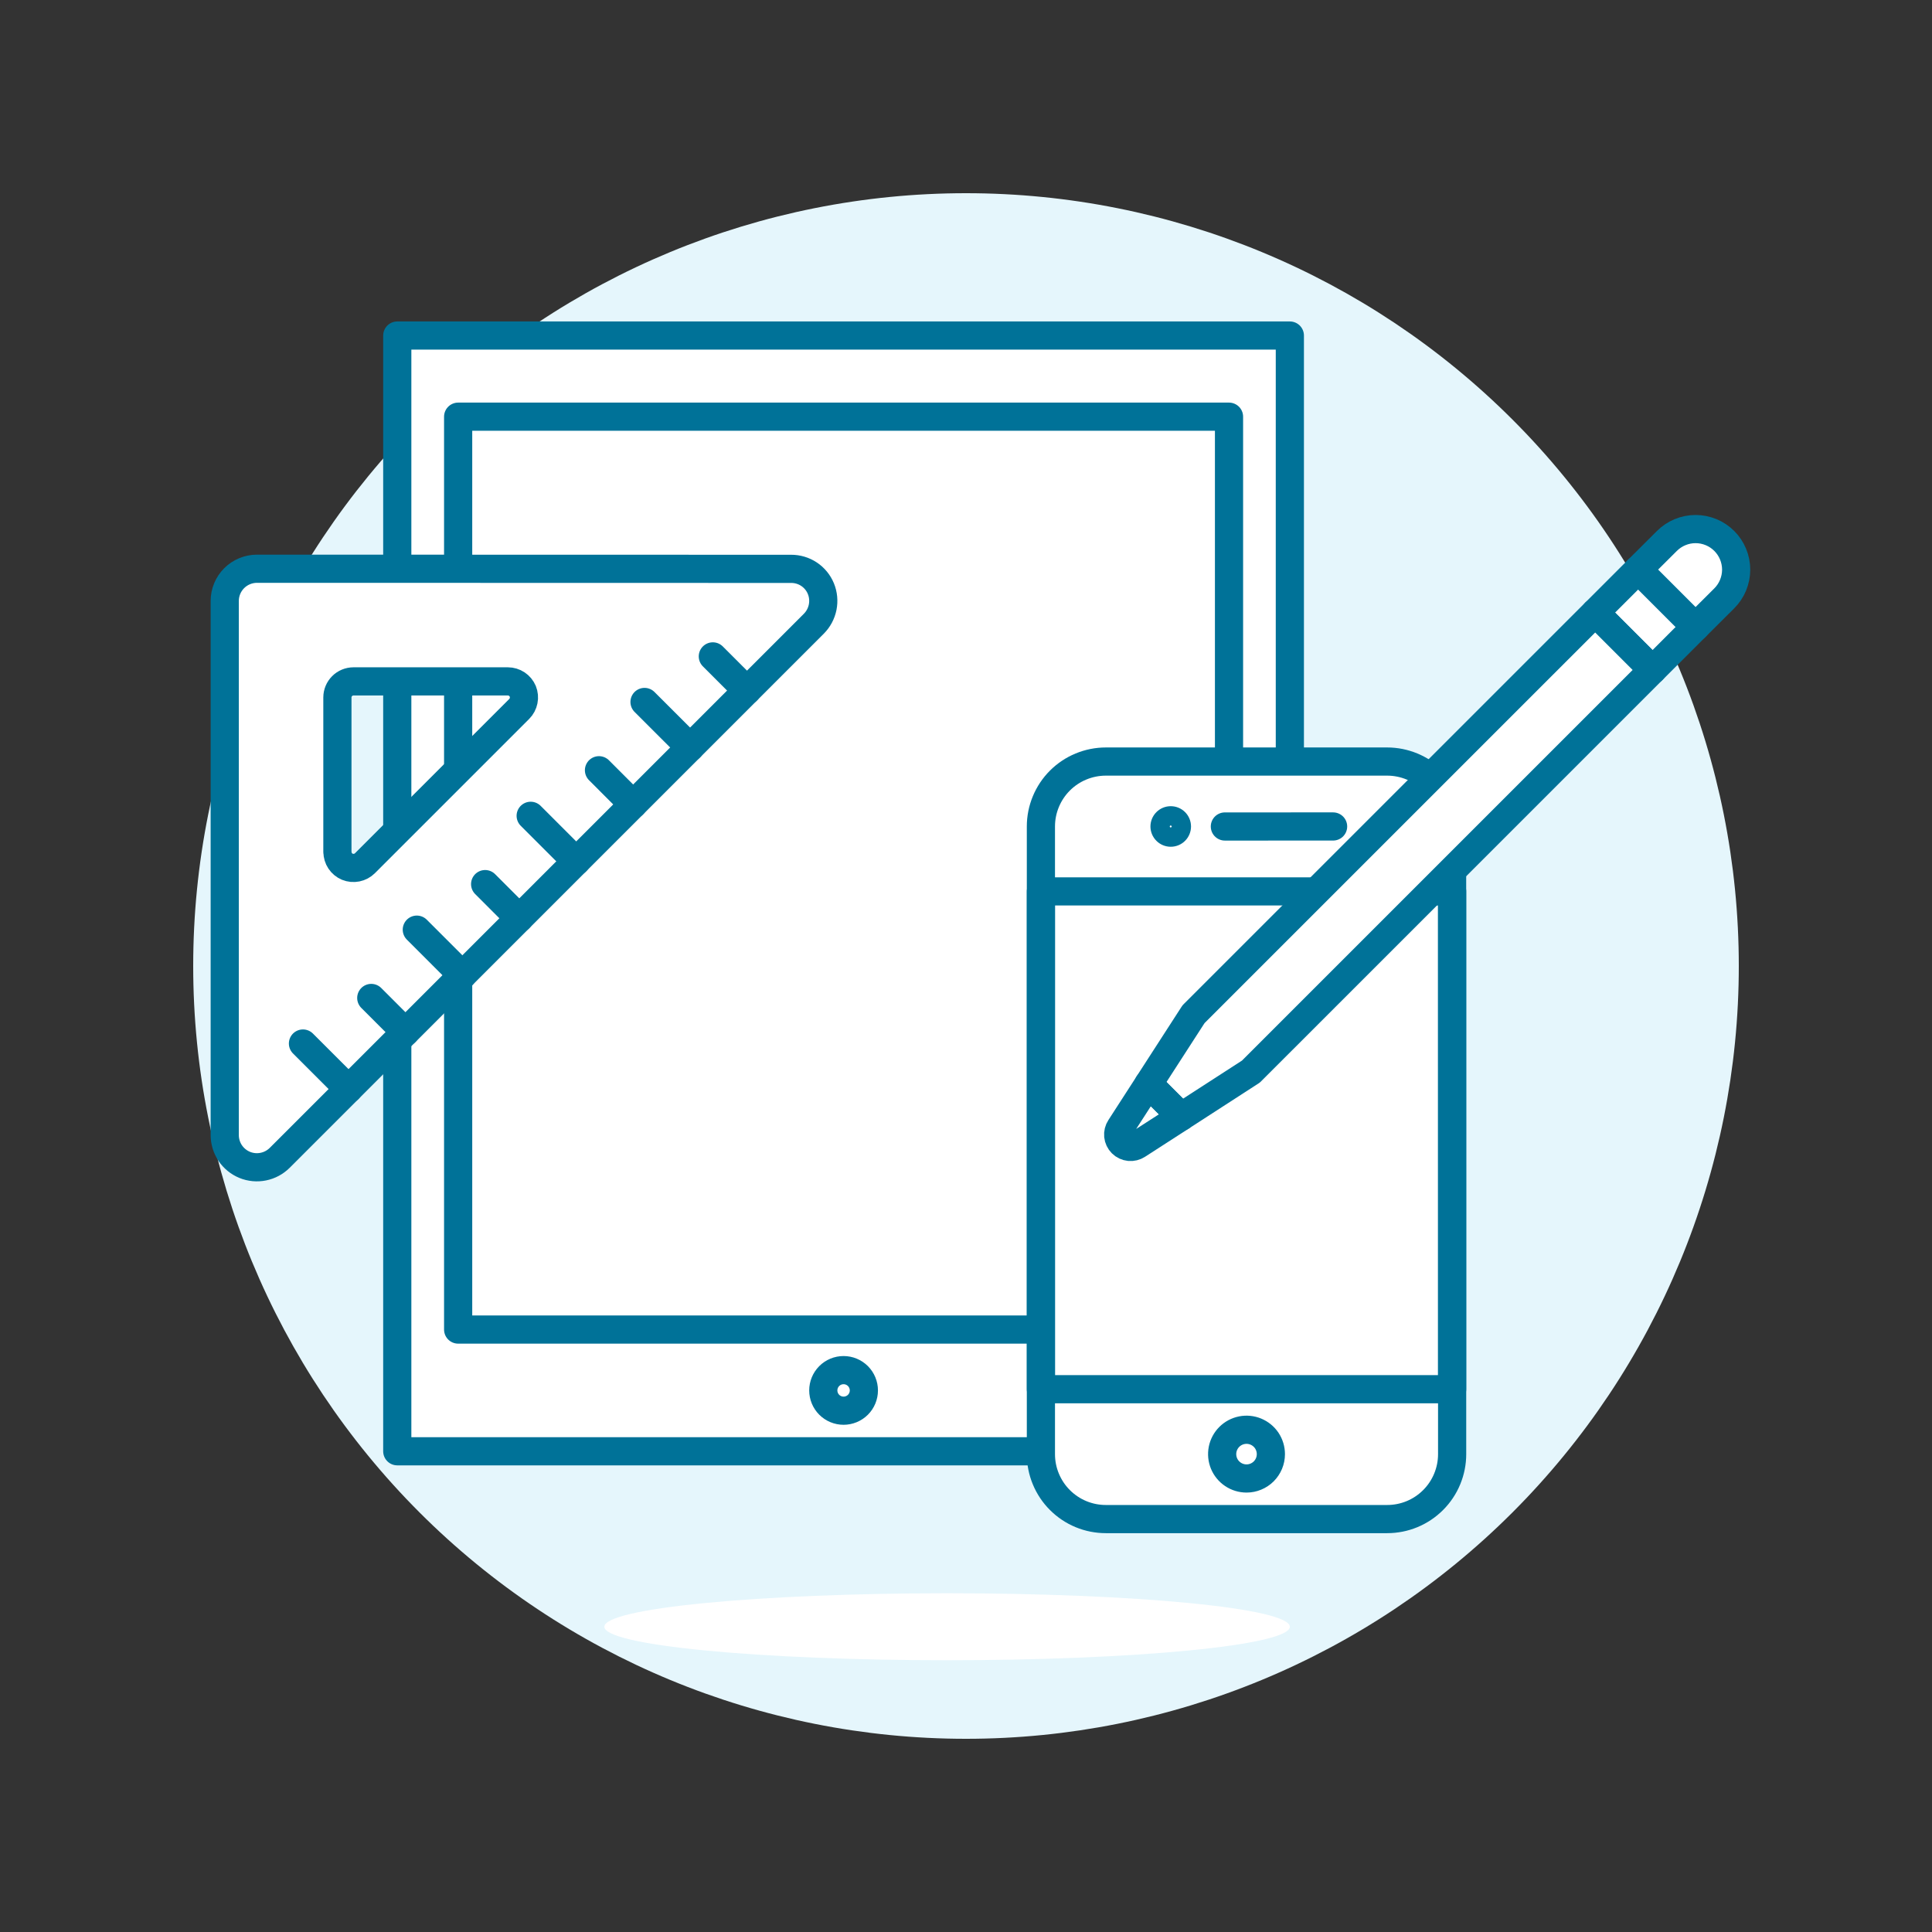 <svg width="96" height="96" viewBox="0 0 96 96" fill="none" xmlns="http://www.w3.org/2000/svg">
<rect x="0" y="0" width="96" height="96" fill="#333333" stroke="none"/>
<path d="M9.6 48C9.6 58.184 13.646 67.951 20.847 75.153C28.049 82.354 37.816 86.4 48 86.4C58.184 86.4 67.952 82.354 75.153 75.153C82.354 67.951 86.4 58.184 86.4 48C86.4 37.816 82.354 28.049 75.153 20.847C67.952 13.646 58.184 9.6 48 9.6C37.816 9.6 28.049 13.646 20.847 20.847C13.646 28.049 9.6 37.816 9.6 48Z" fill="#E5F6FC"/>
<path d="M30.029 80.832C30.029 81.05 30.469 81.267 31.325 81.469C32.181 81.671 33.435 81.854 35.017 82.008C36.598 82.163 38.476 82.285 40.542 82.369C42.609 82.453 44.823 82.496 47.06 82.496C49.297 82.496 51.511 82.453 53.578 82.369C55.644 82.285 57.521 82.163 59.103 82.008C60.684 81.854 61.939 81.671 62.795 81.469C63.651 81.267 64.091 81.05 64.091 80.832C64.091 80.614 63.651 80.397 62.795 80.195C61.939 79.993 60.684 79.81 59.103 79.656C57.521 79.501 55.644 79.379 53.578 79.295C51.511 79.211 49.297 79.168 47.06 79.168C44.823 79.168 42.609 79.211 40.542 79.295C38.476 79.379 36.598 79.501 35.017 79.656C33.435 79.81 32.181 79.993 31.325 80.195C30.469 80.397 30.029 80.614 30.029 80.832Z" fill="white"/>
<path d="M19.74 16.673H64.092V72.113H19.74V16.673Z" fill="white"/>
<path d="M19.74 16.673H64.092V72.113H19.74V16.673Z" stroke="#007298" stroke-width="1.4" stroke-linecap="round" stroke-linejoin="round"/>
<path d="M22.765 20.705H61.069V66.065H22.765V20.705Z" fill="white"/>
<path d="M22.765 20.705H61.069V66.065H22.765V20.705Z" stroke="#007298" stroke-width="1.4" stroke-linecap="round" stroke-linejoin="round"/>
<path d="M40.909 69.089C40.909 69.357 41.015 69.613 41.204 69.802C41.393 69.991 41.649 70.097 41.917 70.097C42.184 70.097 42.44 69.991 42.63 69.802C42.819 69.613 42.925 69.357 42.925 69.089C42.925 68.822 42.819 68.566 42.63 68.376C42.44 68.187 42.184 68.081 41.917 68.081C41.649 68.081 41.393 68.187 41.204 68.376C41.015 68.566 40.909 68.822 40.909 69.089Z" fill="white" stroke="#007298" stroke-width="1.4" stroke-linecap="round" stroke-linejoin="round"/>
<path d="M12.158 57.882C12.45 58.002 12.772 58.032 13.082 57.969C13.392 57.907 13.676 57.754 13.9 57.531L40.438 30.993C40.662 30.769 40.814 30.484 40.877 30.174C40.939 29.864 40.909 29.543 40.789 29.25C40.669 28.957 40.463 28.706 40.199 28.531C39.935 28.356 39.624 28.264 39.307 28.266L12.768 28.26C12.344 28.261 11.937 28.429 11.636 28.729C11.336 29.029 11.167 29.436 11.167 29.861V56.405C11.168 56.721 11.262 57.031 11.438 57.294C11.615 57.556 11.865 57.761 12.158 57.882ZM16.765 42.33V34.656C16.765 34.551 16.786 34.447 16.826 34.35C16.866 34.254 16.925 34.166 16.999 34.092C17.073 34.017 17.161 33.959 17.258 33.919C17.355 33.879 17.458 33.858 17.563 33.858H25.235C25.393 33.858 25.547 33.905 25.679 33.992C25.811 34.08 25.914 34.204 25.976 34.35C26.035 34.497 26.051 34.659 26.019 34.815C25.988 34.971 25.912 35.114 25.8 35.227L18.134 42.893C18.021 43.005 17.878 43.081 17.723 43.112C17.567 43.143 17.405 43.128 17.258 43.068C17.113 43.007 16.989 42.904 16.902 42.773C16.815 42.642 16.769 42.488 16.768 42.33H16.765Z" fill="white"/>
<path d="M37.117 34.313L35.42 32.616" stroke="#007298" stroke-width="1.4" stroke-linecap="round" stroke-linejoin="round"/>
<path d="M34.29 37.142L32.026 34.88" stroke="#007298" stroke-width="1.4" stroke-linecap="round" stroke-linejoin="round"/>
<path d="M31.46 39.971L29.763 38.273" stroke="#007298" stroke-width="1.4" stroke-linecap="round" stroke-linejoin="round"/>
<path d="M28.632 42.8L26.369 40.537" stroke="#007298" stroke-width="1.4" stroke-linecap="round" stroke-linejoin="round"/>
<path d="M25.803 45.628L24.106 43.931" stroke="#007298" stroke-width="1.4" stroke-linecap="round" stroke-linejoin="round"/>
<path d="M22.975 48.457L20.711 46.194" stroke="#007298" stroke-width="1.4" stroke-linecap="round" stroke-linejoin="round"/>
<path d="M20.145 51.285L18.448 49.588" stroke="#007298" stroke-width="1.4" stroke-linecap="round" stroke-linejoin="round"/>
<path d="M17.318 54.114L15.054 51.852" stroke="#007298" stroke-width="1.4" stroke-linecap="round" stroke-linejoin="round"/>
<path d="M12.158 57.882C12.45 58.002 12.772 58.032 13.082 57.969C13.392 57.907 13.676 57.754 13.9 57.531L40.438 30.993C40.662 30.769 40.814 30.484 40.877 30.174C40.939 29.864 40.909 29.543 40.789 29.25C40.669 28.957 40.463 28.706 40.199 28.531C39.935 28.356 39.624 28.264 39.307 28.266L12.768 28.26C12.344 28.261 11.937 28.429 11.636 28.729C11.336 29.029 11.167 29.436 11.167 29.861V56.405C11.168 56.721 11.262 57.031 11.438 57.294C11.615 57.556 11.865 57.761 12.158 57.882V57.882ZM16.765 42.33V34.656C16.765 34.551 16.786 34.447 16.826 34.35C16.866 34.254 16.925 34.166 16.999 34.092C17.073 34.017 17.161 33.959 17.258 33.919C17.355 33.879 17.458 33.858 17.563 33.858H25.235C25.393 33.858 25.547 33.905 25.679 33.992C25.811 34.08 25.914 34.204 25.976 34.35C26.035 34.497 26.051 34.659 26.019 34.815C25.988 34.971 25.912 35.114 25.8 35.227L18.134 42.893C18.021 43.005 17.878 43.081 17.723 43.112C17.567 43.143 17.405 43.128 17.258 43.068C17.113 43.007 16.989 42.904 16.902 42.773C16.815 42.642 16.769 42.488 16.768 42.33H16.765Z" stroke="#007298" stroke-width="1.4" stroke-linecap="round" stroke-linejoin="round"/>
<path d="M72.156 72.255C72.156 72.679 72.072 73.099 71.91 73.49C71.748 73.882 71.51 74.238 71.21 74.537C70.91 74.837 70.555 75.075 70.163 75.237C69.772 75.399 69.352 75.482 68.928 75.482H54.949C54.525 75.482 54.105 75.399 53.714 75.237C53.322 75.075 52.967 74.837 52.667 74.537C52.367 74.238 52.13 73.882 51.968 73.491C51.805 73.1 51.722 72.68 51.722 72.256V41.067C51.722 40.643 51.805 40.224 51.968 39.832C52.13 39.441 52.367 39.085 52.667 38.786C52.967 38.486 53.322 38.249 53.714 38.087C54.105 37.925 54.525 37.841 54.949 37.841H68.928C69.784 37.842 70.604 38.182 71.209 38.787C71.814 39.392 72.153 40.212 72.154 41.068L72.156 72.255Z" fill="white"/>
<path d="M54.825 39.779L69.111 39.751C69.785 39.752 70.442 39.966 70.988 40.361C71.535 40.756 71.943 41.312 72.156 41.952V41.068C72.156 40.212 71.816 39.392 71.212 38.787C70.607 38.182 69.786 37.842 68.931 37.841H54.949C54.525 37.841 54.105 37.925 53.714 38.087C53.322 38.249 52.967 38.486 52.667 38.786C52.367 39.085 52.13 39.441 51.968 39.832C51.805 40.224 51.722 40.643 51.722 41.067V42.167C51.904 41.483 52.307 40.878 52.868 40.447C53.429 40.015 54.117 39.781 54.825 39.779Z" fill="white"/>
<path d="M51.722 44.293H72.156V69.03H51.722V44.293Z" fill="white"/>
<path d="M51.722 56.684L64.09 44.293H51.722V56.684Z" fill="white"/>
<path d="M72.156 72.255C72.156 72.679 72.072 73.099 71.91 73.49C71.748 73.882 71.51 74.238 71.21 74.537C70.91 74.837 70.555 75.075 70.163 75.237C69.772 75.399 69.352 75.482 68.928 75.482H54.949C54.525 75.482 54.105 75.399 53.714 75.237C53.322 75.075 52.967 74.837 52.667 74.537C52.367 74.238 52.13 73.882 51.968 73.491C51.805 73.1 51.722 72.68 51.722 72.256V41.067C51.722 40.643 51.805 40.224 51.968 39.832C52.13 39.441 52.367 39.085 52.667 38.786C52.967 38.486 53.322 38.249 53.714 38.087C54.105 37.925 54.525 37.841 54.949 37.841H68.928C69.784 37.842 70.604 38.182 71.209 38.787C71.814 39.392 72.153 40.212 72.154 41.068L72.156 72.255Z" stroke="#007298" stroke-width="1.4" stroke-linecap="round" stroke-linejoin="round"/>
<path d="M51.722 44.293H72.156V69.03H51.722V44.293Z" stroke="#007298" stroke-width="1.4" stroke-linecap="round" stroke-linejoin="round"/>
<path d="M60.863 41.068L66.241 41.067" stroke="#007298" stroke-width="1.4" stroke-linecap="round" stroke-linejoin="round"/>
<path d="M58.176 41.02C58.188 41.021 58.2 41.027 58.208 41.036C58.216 41.045 58.221 41.056 58.222 41.069C58.221 41.081 58.215 41.092 58.206 41.101C58.197 41.109 58.185 41.114 58.173 41.115C58.161 41.115 58.148 41.11 58.139 41.101C58.13 41.092 58.125 41.08 58.125 41.067C58.125 41.054 58.13 41.042 58.139 41.033C58.148 41.024 58.161 41.019 58.173 41.019L58.176 41.02ZM58.173 40.059C57.906 40.059 57.65 40.165 57.461 40.354C57.272 40.543 57.165 40.8 57.165 41.067C57.165 41.334 57.272 41.591 57.461 41.78C57.65 41.969 57.906 42.075 58.173 42.075C58.441 42.075 58.697 41.969 58.886 41.78C59.075 41.591 59.181 41.334 59.181 41.067C59.181 40.8 59.075 40.543 58.886 40.354C58.697 40.165 58.441 40.059 58.173 40.059Z" fill="#007298"/>
<path d="M63.149 72.255C63.149 72.016 63.078 71.782 62.946 71.582C62.813 71.383 62.623 71.228 62.402 71.136C62.181 71.044 61.938 71.02 61.703 71.067C61.468 71.114 61.252 71.229 61.083 71.398C60.913 71.568 60.798 71.784 60.751 72.018C60.705 72.253 60.729 72.497 60.82 72.718C60.912 72.939 61.067 73.128 61.267 73.261C61.466 73.394 61.7 73.465 61.94 73.465C62.098 73.465 62.256 73.434 62.402 73.373C62.549 73.312 62.682 73.223 62.795 73.111C62.907 72.998 62.996 72.865 63.057 72.718C63.118 72.572 63.149 72.414 63.149 72.255Z" fill="white" stroke="#007298" stroke-width="1.4" stroke-linecap="round" stroke-linejoin="round"/>
<path d="M79.263 30.44L81.401 28.301L84.252 31.152L82.114 33.291L79.263 30.44Z" fill="white" stroke="#007298" stroke-width="1.4" stroke-linecap="round" stroke-linejoin="round"/>
<path d="M84.252 31.152L81.401 28.301L82.827 26.88C83.014 26.693 83.236 26.544 83.481 26.443C83.725 26.342 83.988 26.289 84.252 26.289C84.517 26.289 84.779 26.342 85.024 26.443C85.269 26.544 85.491 26.693 85.678 26.88C85.865 27.067 86.014 27.289 86.115 27.534C86.216 27.779 86.269 28.041 86.269 28.306C86.269 28.57 86.216 28.832 86.115 29.077C86.014 29.322 85.865 29.544 85.678 29.731L84.252 31.152Z" fill="white"/>
<path d="M79.263 30.439L59.305 50.396L57.067 53.861L58.693 55.486L62.156 53.247L82.114 33.29L79.263 30.439Z" fill="white"/>
<path d="M58.693 55.488L56.519 56.89C56.4 56.968 56.258 57.003 56.117 56.989C55.975 56.974 55.843 56.912 55.742 56.811C55.642 56.711 55.579 56.578 55.564 56.437C55.55 56.295 55.585 56.153 55.664 56.034L57.067 53.861L58.693 55.488Z" fill="white" stroke="#007298" stroke-width="1.4" stroke-linecap="round" stroke-linejoin="round"/>
<path d="M79.263 30.439L59.305 50.396L57.067 53.861L58.693 55.486L62.156 53.247L82.114 33.29L79.263 30.439Z" stroke="#007298" stroke-width="1.4" stroke-linecap="round" stroke-linejoin="round"/>
<path d="M84.252 31.152L81.401 28.301L82.827 26.88C83.014 26.693 83.236 26.544 83.481 26.443C83.725 26.342 83.988 26.289 84.252 26.289C84.517 26.289 84.779 26.342 85.024 26.443C85.269 26.544 85.491 26.693 85.678 26.88C85.865 27.067 86.014 27.289 86.115 27.534C86.216 27.779 86.269 28.041 86.269 28.306C86.269 28.57 86.216 28.832 86.115 29.077C86.014 29.322 85.865 29.544 85.678 29.731L84.252 31.152Z" stroke="#007298" stroke-width="1.4" stroke-linecap="round" stroke-linejoin="round"/>
</svg>

